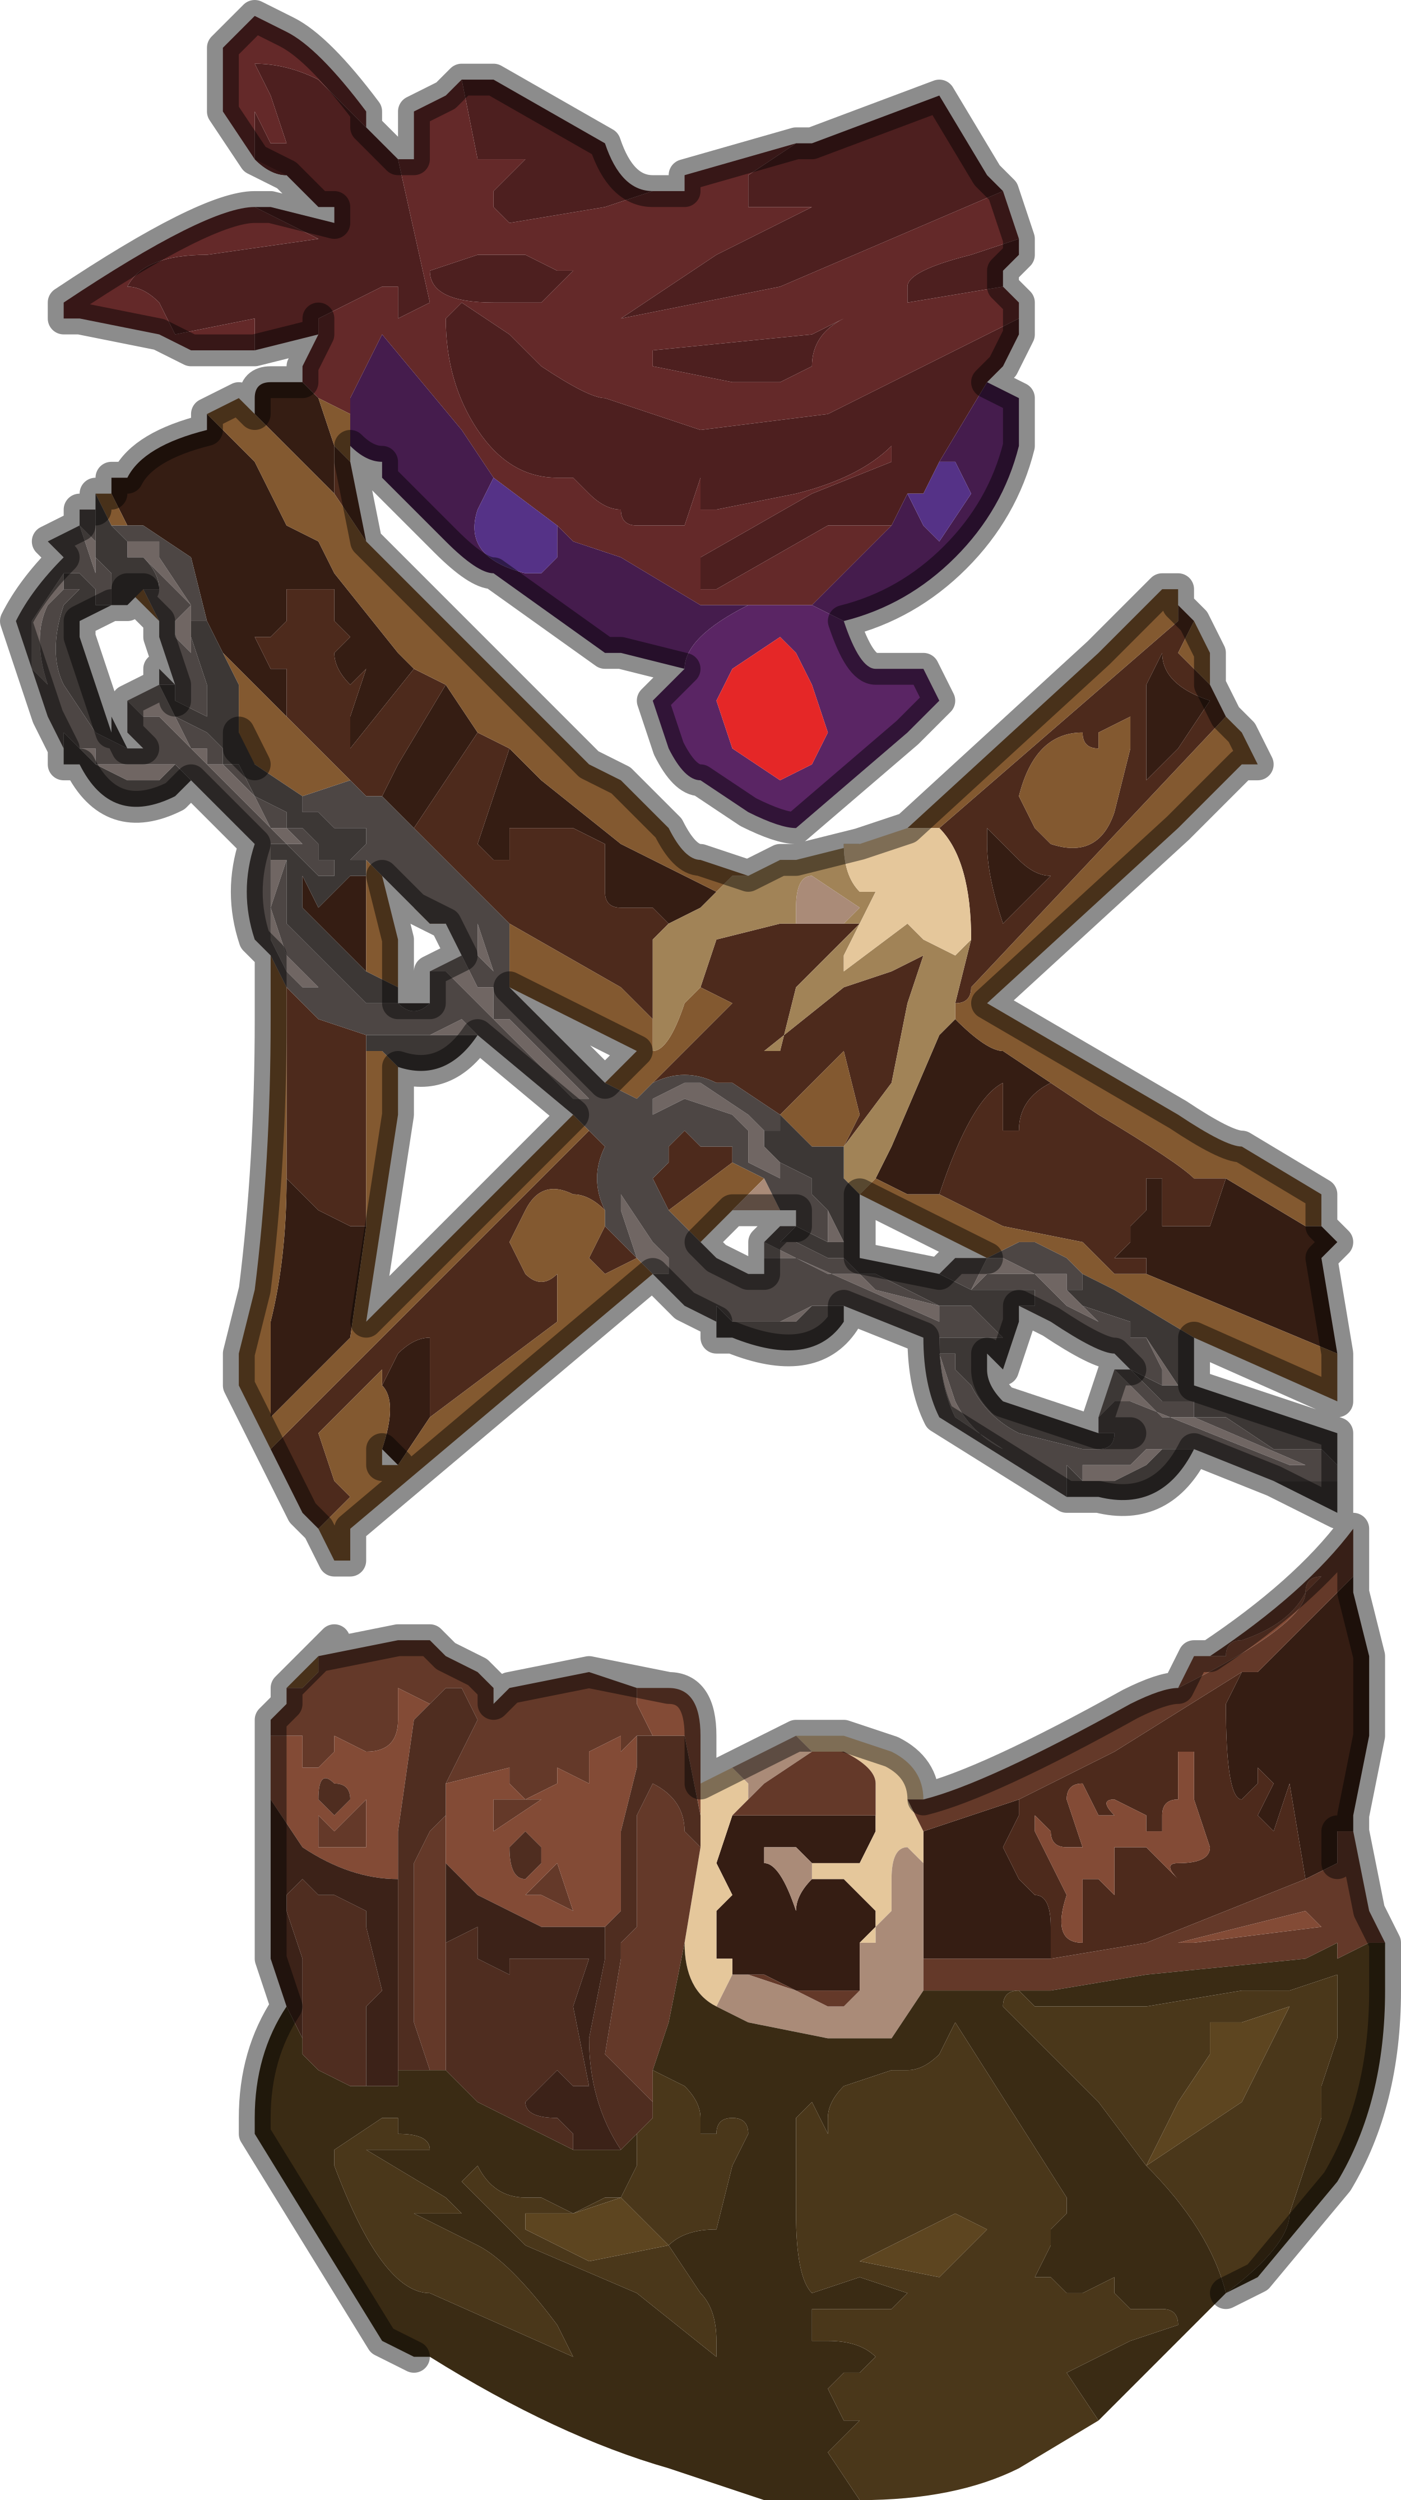 <?xml version="1.0" encoding="UTF-8" standalone="no"?>
<svg xmlns:xlink="http://www.w3.org/1999/xlink" height="7.85px" width="4.4px" xmlns="http://www.w3.org/2000/svg">
  <g transform="matrix(1.0, 0.0, 0.0, 1.0, 2.1, 3.65)">
    <path d="M0.4 -3.2 L0.45 -3.2 0.85 -3.35 1.0 -3.1 1.05 -3.05 0.35 -2.75 -0.15 -2.65 0.15 -2.85 0.45 -3.0 0.5 -3.0 0.45 -3.0 0.45 -3.0 0.3 -3.0 0.25 -3.0 0.25 -3.1 0.4 -3.2 M1.1 -2.9 L1.1 -2.85 1.05 -2.8 1.05 -2.75 0.75 -2.7 0.75 -2.75 Q0.75 -2.8 0.95 -2.85 L1.1 -2.9 M1.1 -2.65 L1.1 -2.6 1.05 -2.5 1.0 -2.45 0.85 -2.2 0.8 -2.1 0.75 -2.1 0.7 -2.0 0.65 -2.0 0.5 -2.0 0.15 -1.8 Q0.15 -1.8 0.1 -1.8 L0.1 -1.9 0.45 -2.1 0.7 -2.2 0.7 -2.25 Q0.6 -2.15 0.4 -2.1 L0.15 -2.05 0.1 -2.05 0.1 -2.15 0.1 -2.15 0.05 -2.0 -0.1 -2.0 Q-0.15 -2.0 -0.15 -2.05 -0.2 -2.05 -0.25 -2.1 L-0.3 -2.15 -0.35 -2.15 Q-0.5 -2.15 -0.6 -2.3 -0.7 -2.45 -0.7 -2.65 L-0.65 -2.7 -0.5 -2.6 -0.4 -2.5 Q-0.25 -2.4 -0.2 -2.4 L0.1 -2.3 0.5 -2.35 1.1 -2.65 M-1.1 -2.6 L-1.3 -2.55 -1.3 -2.65 -1.55 -2.6 -1.6 -2.7 Q-1.65 -2.75 -1.7 -2.75 -1.65 -2.85 -1.45 -2.85 L-1.1 -2.9 -1.1 -2.9 -1.3 -3.0 -1.25 -3.0 -1.05 -2.95 -1.05 -3.0 -1.1 -3.0 -1.15 -3.05 -1.15 -3.05 -1.2 -3.1 Q-1.25 -3.1 -1.3 -3.15 L-1.3 -3.3 -1.25 -3.2 -1.2 -3.2 -1.25 -3.35 -1.3 -3.45 Q-1.2 -3.45 -1.1 -3.4 L-0.95 -3.25 -0.85 -3.15 -0.85 -3.15 -0.75 -2.7 -0.85 -2.65 -0.85 -2.75 -0.9 -2.75 -1.0 -2.7 -1.1 -2.65 -1.1 -2.6 M-0.65 -3.4 L-0.55 -3.4 -0.2 -3.2 Q-0.15 -3.05 -0.05 -3.05 L-0.2 -3.0 -0.5 -2.95 -0.55 -3.0 -0.55 -3.05 -0.45 -3.15 -0.6 -3.15 -0.65 -3.4 M0.55 -2.65 Q0.45 -2.6 0.45 -2.5 L0.35 -2.45 0.2 -2.45 -0.05 -2.5 -0.05 -2.55 0.45 -2.6 0.55 -2.65 M1.0 -2.45 L1.0 -2.45 M0.7 -2.25 L0.75 -2.3 0.75 -2.3 0.7 -2.25 M-0.75 -2.8 L-0.6 -2.85 -0.45 -2.85 -0.35 -2.8 -0.3 -2.8 -0.4 -2.7 -0.55 -2.7 Q-0.75 -2.7 -0.75 -2.8" fill="#4d1f1f" fill-rule="evenodd" stroke="none"/>
    <path d="M0.4 -3.2 L0.25 -3.1 0.25 -3.0 0.3 -3.0 0.45 -3.0 0.45 -3.0 0.5 -3.0 0.45 -3.0 0.15 -2.85 -0.15 -2.65 0.35 -2.75 1.05 -3.05 1.1 -2.9 0.95 -2.85 Q0.75 -2.8 0.75 -2.75 L0.75 -2.7 1.05 -2.75 Q1.05 -2.75 1.1 -2.7 L1.1 -2.65 0.5 -2.35 0.1 -2.3 -0.2 -2.4 Q-0.25 -2.4 -0.4 -2.5 L-0.5 -2.6 -0.65 -2.7 -0.7 -2.65 Q-0.7 -2.45 -0.6 -2.3 -0.5 -2.15 -0.35 -2.15 L-0.3 -2.15 -0.25 -2.1 Q-0.2 -2.05 -0.15 -2.05 -0.15 -2.0 -0.1 -2.0 L0.05 -2.0 0.1 -2.15 0.1 -2.15 0.1 -2.05 0.15 -2.05 0.4 -2.1 Q0.6 -2.15 0.7 -2.25 L0.75 -2.3 0.75 -2.3 0.7 -2.25 0.7 -2.2 0.45 -2.1 0.1 -1.9 0.1 -1.8 Q0.15 -1.8 0.15 -1.8 L0.5 -2.0 0.65 -2.0 0.7 -2.0 0.45 -1.75 0.45 -1.75 0.4 -1.75 0.25 -1.75 0.15 -1.75 0.1 -1.75 -0.15 -1.9 -0.3 -1.95 -0.35 -2.0 -0.55 -2.15 -0.65 -2.3 -0.9 -2.6 -1.0 -2.4 -1.0 -2.35 -1.1 -2.4 -1.15 -2.45 -1.15 -2.5 -1.1 -2.6 -1.1 -2.65 -1.0 -2.7 -0.9 -2.75 -0.85 -2.75 -0.85 -2.65 -0.75 -2.7 -0.85 -3.15 -0.8 -3.15 -0.8 -3.3 -0.7 -3.35 -0.65 -3.4 -0.6 -3.15 -0.45 -3.15 -0.55 -3.05 -0.55 -3.0 -0.5 -2.95 -0.2 -3.0 -0.05 -3.05 -0.05 -3.05 0.05 -3.05 0.05 -3.1 0.4 -3.2 M-1.3 -2.55 L-1.5 -2.55 -1.6 -2.6 -1.85 -2.65 -1.9 -2.65 -1.9 -2.7 Q-1.45 -3.0 -1.3 -3.0 L-1.3 -3.0 -1.1 -2.9 -1.1 -2.9 -1.45 -2.85 Q-1.65 -2.85 -1.7 -2.75 -1.65 -2.75 -1.6 -2.7 L-1.55 -2.6 -1.3 -2.65 -1.3 -2.55 M-1.15 -3.05 L-1.2 -3.1 -1.3 -3.15 -1.4 -3.3 -1.4 -3.5 -1.35 -3.55 -1.3 -3.6 -1.2 -3.55 Q-1.1 -3.5 -0.95 -3.3 L-0.95 -3.25 -1.1 -3.4 Q-1.2 -3.45 -1.3 -3.45 L-1.25 -3.35 -1.2 -3.2 -1.25 -3.2 -1.3 -3.3 -1.3 -3.15 Q-1.25 -3.1 -1.2 -3.1 L-1.15 -3.05 M0.55 -2.65 L0.45 -2.6 -0.05 -2.55 -0.05 -2.5 0.2 -2.45 0.35 -2.45 0.45 -2.5 Q0.45 -2.6 0.55 -2.65 M-0.75 -2.8 Q-0.75 -2.7 -0.55 -2.7 L-0.4 -2.7 -0.3 -2.8 -0.35 -2.8 -0.45 -2.85 -0.6 -2.85 -0.75 -2.8" fill="#642929" fill-rule="evenodd" stroke="none"/>
    <path d="M1.0 -2.45 L1.1 -2.4 1.1 -2.25 Q1.05 -2.05 0.9 -1.9 0.75 -1.75 0.55 -1.7 L0.55 -1.7 0.55 -1.7 0.45 -1.75 0.7 -2.0 0.75 -2.1 0.8 -2.0 0.85 -1.95 0.95 -2.1 0.9 -2.2 0.85 -2.2 1.0 -2.45 1.0 -2.45 M0.05 -1.55 L-0.15 -1.6 -0.2 -1.6 -0.55 -1.85 Q-0.6 -1.85 -0.7 -1.95 L-0.8 -2.05 -0.85 -2.1 -0.9 -2.15 -0.9 -2.2 Q-0.95 -2.2 -1.0 -2.25 L-1.0 -2.35 -1.0 -2.4 -0.9 -2.6 -0.65 -2.3 -0.55 -2.15 -0.6 -2.05 Q-0.65 -1.9 -0.45 -1.85 L-0.4 -1.85 -0.35 -1.9 -0.35 -2.0 -0.3 -1.95 -0.15 -1.9 0.1 -1.75 0.15 -1.75 0.25 -1.75 Q0.05 -1.65 0.05 -1.55" fill="#451c4d" fill-rule="evenodd" stroke="none"/>
    <path d="M0.85 -2.2 L0.9 -2.2 0.95 -2.1 0.85 -1.95 0.8 -2.0 0.75 -2.1 0.8 -2.1 0.85 -2.2 M-0.35 -2.0 L-0.35 -1.9 -0.4 -1.85 -0.45 -1.85 Q-0.65 -1.9 -0.6 -2.05 L-0.55 -2.15 -0.35 -2.0" fill="#553287" fill-rule="evenodd" stroke="none"/>
    <path d="M0.55 -1.7 Q0.6 -1.55 0.65 -1.55 L0.8 -1.55 0.85 -1.45 0.8 -1.4 0.75 -1.35 0.4 -1.05 Q0.35 -1.05 0.25 -1.1 L0.1 -1.2 Q0.05 -1.2 0.0 -1.3 L-0.05 -1.45 0.0 -1.5 0.05 -1.55 Q0.05 -1.65 0.25 -1.75 L0.4 -1.75 0.45 -1.75 0.45 -1.75 0.55 -1.7 0.55 -1.7 M0.35 -1.65 L0.35 -1.65 0.2 -1.55 0.15 -1.45 0.2 -1.3 0.35 -1.2 0.45 -1.25 0.5 -1.35 0.45 -1.5 0.4 -1.6 0.35 -1.65" fill="#5a2564" fill-rule="evenodd" stroke="none"/>
    <path d="M2.05 0.2 L2.1 0.25 2.05 0.3 2.1 0.6 1.5 0.35 1.5 0.3 1.4 0.3 1.45 0.25 1.45 0.2 1.5 0.15 1.5 0.05 1.55 0.05 1.55 0.2 1.65 0.2 1.7 0.2 1.75 0.05 2.0 0.2 2.05 0.2 M-1.15 1.1 L-1.2 1.0 -1.25 0.9 -1.25 0.9 -1.2 1.0 -1.15 1.1 M-1.75 -2.1 L-1.75 -2.15 -1.7 -2.15 Q-1.65 -2.25 -1.45 -2.3 L-1.45 -2.35 -1.3 -2.2 -1.3 -2.2 -1.2 -2.0 -1.1 -1.95 -1.05 -1.85 -0.85 -1.6 -0.8 -1.55 -1.0 -1.3 -1.0 -1.4 -0.95 -1.55 -0.95 -1.55 -1.0 -1.5 Q-1.05 -1.55 -1.05 -1.6 L-1.05 -1.6 -1.0 -1.65 -1.05 -1.7 -1.05 -1.8 -1.2 -1.8 -1.2 -1.7 -1.25 -1.65 -1.3 -1.65 -1.25 -1.55 -1.2 -1.55 -1.2 -1.55 -1.2 -1.4 -1.3 -1.5 -1.3 -1.5 -1.4 -1.6 -1.45 -1.7 -1.5 -1.9 -1.65 -2.0 -1.7 -2.0 -1.75 -2.1 M-1.3 -2.35 L-1.3 -2.4 Q-1.3 -2.45 -1.25 -2.45 L-1.2 -2.45 -1.15 -2.45 -1.1 -2.4 -1.05 -2.25 -1.05 -2.1 -1.3 -2.35 M1.5 -1.35 L1.5 -1.5 1.55 -1.6 Q1.55 -1.5 1.7 -1.45 L1.6 -1.3 1.5 -1.2 1.5 -1.35 M0.65 0.05 L0.7 -0.05 0.85 -0.4 0.9 -0.45 Q1.0 -0.35 1.05 -0.35 L1.2 -0.25 Q1.1 -0.2 1.1 -0.1 L1.1 -0.1 1.05 -0.1 1.05 -0.1 1.05 -0.25 Q0.95 -0.2 0.85 0.1 L0.75 0.1 0.65 0.05 M0.15 -0.85 L0.1 -0.8 0.0 -0.75 -0.05 -0.8 -0.1 -0.8 -0.15 -0.8 -0.15 -0.8 Q-0.2 -0.8 -0.2 -0.85 L-0.2 -1.0 -0.3 -1.05 -0.4 -1.05 -0.5 -1.05 -0.5 -0.95 -0.55 -0.95 -0.6 -1.0 -0.5 -1.3 -0.4 -1.2 -0.15 -1.0 0.15 -0.85 M1.2 -0.9 L1.05 -0.75 Q1.0 -0.9 1.0 -1.0 L1.0 -1.05 1.1 -0.95 Q1.15 -0.9 1.2 -0.9 M0.8 2.1 L1.1 2.0 1.1 2.05 1.05 2.15 1.1 2.25 1.15 2.3 Q1.2 2.3 1.2 2.4 L1.2 2.5 0.8 2.5 0.8 2.2 0.8 2.1 M1.8 1.6 L1.85 1.6 2.15 1.3 2.15 1.35 2.2 1.55 2.2 1.8 2.15 2.05 2.15 2.1 2.1 2.1 2.1 2.2 2.0 2.25 1.95 1.95 1.9 2.1 1.85 2.05 1.9 1.95 1.85 1.9 1.85 1.95 1.8 2.0 Q1.75 2.0 1.75 1.7 L1.8 1.6 M0.2 2.05 L0.3 2.05 0.45 2.05 0.65 2.05 0.65 2.1 0.6 2.2 0.5 2.2 0.45 2.2 0.4 2.15 0.35 2.15 0.3 2.15 0.3 2.2 Q0.35 2.2 0.4 2.35 0.4 2.3 0.45 2.25 L0.55 2.25 0.65 2.35 0.65 2.4 0.6 2.45 0.6 2.6 0.55 2.6 0.45 2.6 0.4 2.6 0.3 2.55 0.25 2.55 0.2 2.55 0.2 2.5 0.15 2.5 0.15 2.35 0.2 2.3 0.15 2.2 0.2 2.05 M-0.7 -1.5 L-0.6 -1.35 -0.7 -1.2 -0.8 -1.05 -0.9 -1.15 -0.85 -1.25 -0.7 -1.5 M-1.05 -0.7 L-1.1 -0.75 -1.15 -0.8 -1.15 -0.9 -1.1 -0.8 Q-1.05 -0.85 -1.0 -0.9 L-0.95 -0.9 -0.95 -0.6 -1.05 -0.7 -1.05 -0.7 M-1.2 0.05 L-1.15 0.1 -1.1 0.15 -1.0 0.2 -0.95 0.2 -1.0 0.55 -1.25 0.8 -1.25 0.8 -1.25 0.5 Q-1.2 0.3 -1.2 0.05 M-0.9 0.7 L-0.85 0.6 Q-0.8 0.55 -0.75 0.55 L-0.75 0.8 -0.85 0.95 -0.9 0.9 -0.9 0.9 Q-0.85 0.75 -0.9 0.7" fill="#351d13" fill-rule="evenodd" stroke="none"/>
    <path d="M-1.0 -2.2 L-1.0 -2.2 -0.95 -1.95 -1.05 -2.1 -1.05 -2.25 -1.0 -2.2 -1.0 -2.2 M1.6 -1.75 L1.65 -1.7 1.6 -1.6 1.65 -1.55 1.7 -1.5 1.7 -1.5 1.75 -1.4 0.95 -0.55 Q0.95 -0.5 0.9 -0.5 L0.95 -0.7 0.95 -0.7 Q0.95 -0.95 0.85 -1.05 L1.6 -1.7 1.6 -1.75 M-1.1 1.15 L-1.15 1.1 -1.2 1.0 -1.25 0.9 -1.05 0.7 -0.95 0.6 -0.4 0.05 -0.25 -0.1 -0.2 -0.05 Q-0.25 0.05 -0.2 0.15 L-0.2 0.2 -0.1 0.3 -0.2 0.35 -0.2 0.35 -0.25 0.3 -0.2 0.2 -0.2 0.15 Q-0.25 0.1 -0.3 0.1 -0.4 0.05 -0.45 0.15 L-0.5 0.25 -0.45 0.35 Q-0.4 0.4 -0.35 0.35 L-0.35 0.5 -0.75 0.8 -0.75 0.55 Q-0.8 0.55 -0.85 0.6 L-0.9 0.7 -0.9 0.65 -1.0 0.75 -1.1 0.85 -1.05 1.0 -1.05 1.0 -1.0 1.05 -1.05 1.1 -1.1 1.15 M1.5 -1.35 L1.5 -1.2 1.6 -1.3 1.7 -1.45 Q1.55 -1.5 1.55 -1.6 L1.5 -1.5 1.5 -1.35 M1.35 -1.3 Q1.3 -1.3 1.3 -1.35 1.15 -1.35 1.1 -1.15 L1.15 -1.05 1.2 -1.0 Q1.35 -0.95 1.4 -1.1 L1.45 -1.3 1.45 -1.35 1.45 -1.4 1.35 -1.35 1.35 -1.3 M0.55 -0.75 L0.6 -0.75 0.5 -0.65 0.45 -0.6 0.4 -0.55 0.35 -0.35 0.3 -0.35 0.55 -0.55 0.7 -0.6 0.8 -0.65 0.75 -0.5 0.7 -0.25 0.55 -0.05 0.6 -0.15 0.55 -0.35 0.35 -0.15 0.2 -0.25 0.15 -0.25 Q0.05 -0.3 -0.05 -0.25 L0.0 -0.3 0.2 -0.5 0.2 -0.5 0.1 -0.55 0.15 -0.7 0.35 -0.75 0.35 -0.75 0.4 -0.75 0.55 -0.75 M0.0 -0.75 L-0.05 -0.7 -0.05 -0.45 -0.15 -0.55 -0.5 -0.75 -0.6 -0.85 -0.8 -1.05 -0.7 -1.2 -0.6 -1.35 -0.5 -1.3 -0.6 -1.0 -0.55 -0.95 -0.5 -0.95 -0.5 -1.05 -0.4 -1.05 -0.3 -1.05 -0.2 -1.0 -0.2 -0.85 Q-0.2 -0.8 -0.15 -0.8 L-0.15 -0.8 -0.1 -0.8 -0.05 -0.8 0.0 -0.75 M0.0 0.15 L0.0 0.15 -0.05 0.05 0.0 0.0 0.0 -0.05 0.05 -0.1 0.1 -0.05 0.2 -0.05 0.2 0.0 0.0 0.15 M1.2 -0.9 Q1.15 -0.9 1.1 -0.95 L1.0 -1.05 1.0 -1.0 Q1.0 -0.9 1.05 -0.75 L1.2 -0.9 M0.85 0.1 Q0.95 -0.2 1.05 -0.25 L1.05 -0.1 1.05 -0.1 1.1 -0.1 1.1 -0.1 Q1.1 -0.2 1.2 -0.25 L1.35 -0.15 Q1.6 0.0 1.65 0.05 L1.75 0.05 1.7 0.2 1.65 0.2 1.55 0.2 1.55 0.05 1.5 0.05 1.5 0.15 1.45 0.2 1.45 0.25 1.4 0.3 1.5 0.3 1.5 0.35 1.4 0.35 1.3 0.25 1.05 0.2 0.85 0.1 M1.1 2.0 L1.4 1.85 1.8 1.6 1.75 1.7 Q1.75 2.0 1.8 2.0 L1.85 1.95 1.85 1.9 1.9 1.95 1.85 2.05 1.9 2.1 1.95 1.95 2.0 2.25 1.5 2.45 1.2 2.5 1.2 2.4 Q1.2 2.3 1.15 2.3 L1.1 2.25 1.05 2.15 1.1 2.05 1.1 2.0 M1.4 2.0 Q1.35 2.0 1.4 2.05 L1.35 2.05 1.3 1.95 Q1.25 1.95 1.25 2.0 L1.3 2.15 1.25 2.15 Q1.2 2.15 1.2 2.1 L1.15 2.05 1.15 2.1 1.2 2.2 1.25 2.3 Q1.2 2.45 1.3 2.45 L1.3 2.25 1.35 2.25 1.4 2.3 1.4 2.15 1.5 2.15 1.6 2.25 Q1.55 2.2 1.6 2.2 1.7 2.2 1.7 2.15 L1.65 2.0 1.65 1.85 1.6 1.85 1.6 2.0 Q1.55 2.0 1.55 2.05 L1.55 2.1 1.5 2.1 1.5 2.05 1.4 2.0 M-1.2 -1.4 L-1.2 -1.55 -1.2 -1.55 -1.25 -1.55 -1.3 -1.65 -1.25 -1.65 -1.2 -1.7 -1.2 -1.8 -1.05 -1.8 -1.05 -1.7 -1.0 -1.65 -1.05 -1.6 -1.05 -1.6 Q-1.05 -1.55 -1.0 -1.5 L-0.95 -1.55 -0.95 -1.55 -1.0 -1.4 -1.0 -1.3 -0.8 -1.55 -0.7 -1.5 -0.85 -1.25 -0.9 -1.15 -0.9 -1.15 -0.95 -1.15 -1.0 -1.2 -1.2 -1.4 M-0.95 -0.6 L-0.95 -0.6 -1.05 -0.7 -1.05 -0.7 -0.95 -0.6 -0.95 -0.6 M-1.2 0.05 L-1.2 -0.55 -1.1 -0.45 -0.95 -0.4 -0.95 -0.35 -0.95 0.2 -1.0 0.2 -1.1 0.15 -1.15 0.1 -1.2 0.05" fill="#4d2a1c" fill-rule="evenodd" stroke="none"/>
    <path d="M-1.0 -2.25 L-1.0 -2.2 -1.0 -2.2 -1.05 -2.25 -1.1 -2.4 -1.0 -2.35 -1.0 -2.25 M-0.95 -1.95 L-0.9 -1.9 -0.6 -1.6 -0.35 -1.35 -0.3 -1.3 -0.25 -1.25 -0.15 -1.2 -0.1 -1.15 0.0 -1.05 Q0.05 -0.95 0.1 -0.95 L0.25 -0.9 0.2 -0.9 0.15 -0.85 -0.15 -1.0 -0.4 -1.2 -0.5 -1.3 -0.6 -1.35 -0.7 -1.5 -0.8 -1.55 -0.85 -1.6 -1.05 -1.85 -1.1 -1.95 -1.2 -2.0 -1.3 -2.2 -1.3 -2.2 -1.45 -2.35 -1.35 -2.4 -1.3 -2.35 -1.05 -2.1 -0.95 -1.95 M0.75 -1.05 L1.35 -1.6 1.55 -1.8 1.6 -1.8 1.6 -1.75 1.6 -1.7 0.85 -1.05 0.8 -1.05 0.75 -1.05 M1.65 -1.7 L1.7 -1.6 1.7 -1.5 1.7 -1.5 1.65 -1.55 1.6 -1.6 1.65 -1.7 M1.75 -1.4 L1.8 -1.35 1.85 -1.25 1.8 -1.25 1.75 -1.2 1.7 -1.15 1.6 -1.05 1.0 -0.5 1.6 -0.15 Q1.75 -0.05 1.8 -0.05 L2.05 0.1 2.05 0.2 2.0 0.2 1.75 0.05 1.65 0.05 Q1.6 0.0 1.35 -0.15 L1.2 -0.25 1.05 -0.35 Q1.0 -0.35 0.9 -0.45 L0.85 -0.4 0.9 -0.45 0.9 -0.5 Q0.95 -0.5 0.95 -0.55 L1.75 -1.4 M2.1 0.6 L2.1 0.75 1.65 0.55 1.4 0.4 1.3 0.35 1.25 0.3 1.15 0.25 1.1 0.25 1.0 0.3 0.6 0.1 0.65 0.05 0.75 0.1 0.85 0.1 1.05 0.2 1.3 0.25 1.4 0.35 1.5 0.35 2.1 0.6 M-0.05 0.35 L-1.0 1.15 -1.0 1.25 -1.05 1.25 -1.1 1.15 -1.1 1.15 -1.05 1.1 -1.0 1.05 -1.05 1.0 -1.05 1.0 -1.1 0.85 -1.0 0.75 -0.9 0.65 -0.9 0.7 Q-0.85 0.75 -0.9 0.9 L-0.9 0.9 -0.9 0.95 -0.85 0.95 -0.75 0.8 -0.35 0.5 -0.35 0.35 Q-0.4 0.4 -0.45 0.35 L-0.5 0.25 -0.45 0.15 Q-0.4 0.05 -0.3 0.1 -0.25 0.1 -0.2 0.15 L-0.2 0.15 -0.2 0.2 -0.25 0.3 -0.2 0.35 -0.2 0.35 -0.1 0.3 -0.05 0.35 M-1.25 0.9 L-1.3 0.8 -1.35 0.7 -1.35 0.6 -1.3 0.4 Q-1.25 0.0 -1.25 -0.45 L-1.25 -0.65 -1.2 -0.55 -1.2 0.05 Q-1.2 0.3 -1.25 0.5 L-1.25 0.8 -1.25 0.8 -1.0 0.55 -0.95 0.2 -0.95 -0.35 -0.9 -0.35 -0.9 -0.35 -0.85 -0.3 -0.85 -0.15 -0.95 0.5 -0.9 0.45 -0.9 0.45 -0.6 0.15 -0.5 0.05 -0.3 -0.15 -0.25 -0.1 -0.4 0.05 -0.95 0.6 -1.05 0.7 -1.25 0.9 -1.25 0.9 M-1.3 -1.0 L-1.3 -1.0 -1.3 -1.0 M-1.8 -2.1 L-1.75 -2.1 -1.7 -2.0 -1.75 -2.0 -1.8 -2.1 M1.35 -1.3 L1.35 -1.35 1.45 -1.4 1.45 -1.35 1.45 -1.3 1.4 -1.1 Q1.35 -0.95 1.2 -1.0 L1.15 -1.05 1.1 -1.15 Q1.15 -1.35 1.3 -1.35 1.3 -1.3 1.35 -1.3 M0.1 -0.55 L0.2 -0.5 0.2 -0.5 0.0 -0.3 -0.05 -0.25 -0.1 -0.2 -0.1 -0.2 -0.2 -0.25 -0.1 -0.35 -0.5 -0.55 -0.5 -0.75 -0.15 -0.55 -0.05 -0.45 -0.05 -0.35 Q0.0 -0.35 0.05 -0.5 L0.1 -0.55 M0.35 -0.15 L0.55 -0.35 0.6 -0.15 0.55 -0.05 0.55 -0.05 0.45 -0.05 0.35 -0.15 M0.2 0.0 L0.3 0.05 0.2 0.15 0.1 0.25 0.0 0.15 0.2 0.0 M-1.2 1.65 L-1.1 1.55 -1.05 1.5 -1.1 1.55 -1.1 1.6 -1.15 1.65 -1.2 1.65 -1.2 1.65 M-1.7 -1.8 L-1.65 -1.8 -1.6 -1.7 -1.6 -1.65 -1.6 -1.7 -1.7 -1.8 M-1.4 -1.6 L-1.3 -1.5 -1.3 -1.5 -1.2 -1.4 -1.0 -1.2 -1.15 -1.15 -1.15 -1.15 -1.3 -1.25 -1.3 -1.25 -1.35 -1.3 -1.35 -1.35 -1.35 -1.5 -1.4 -1.6 M-0.85 -0.55 L-0.95 -0.6 -0.95 -0.9 -0.95 -0.95 -0.9 -0.9 -0.75 -0.75 -0.7 -0.75 -0.8 -0.8 -0.9 -0.9 -0.85 -0.7 -0.85 -0.55 M-0.95 -0.6 L-0.95 -0.6" fill="#835930" fill-rule="evenodd" stroke="none"/>
    <path d="M0.35 -1.65 L0.4 -1.6 0.45 -1.5 0.5 -1.35 0.45 -1.25 0.35 -1.2 0.2 -1.3 0.15 -1.45 0.2 -1.55 0.35 -1.65 0.35 -1.65" fill="#e52727" fill-rule="evenodd" stroke="none"/>
    <path d="M0.25 -0.9 L0.35 -0.95 0.4 -0.95 0.6 -1.0 0.55 -1.0 Q0.55 -0.9 0.6 -0.85 L0.65 -0.85 0.6 -0.75 0.55 -0.65 0.55 -0.6 0.75 -0.75 0.8 -0.7 0.9 -0.65 0.95 -0.7 0.95 -0.7 0.9 -0.5 0.9 -0.45 0.85 -0.4 0.7 -0.05 0.65 0.05 0.6 0.1 0.55 0.05 0.55 -0.05 0.7 -0.25 0.75 -0.5 0.8 -0.65 0.7 -0.6 0.55 -0.55 0.3 -0.35 0.35 -0.35 0.4 -0.55 0.45 -0.6 0.5 -0.65 0.6 -0.75 0.55 -0.75 0.6 -0.8 0.45 -0.9 Q0.4 -0.9 0.4 -0.8 L0.4 -0.75 0.35 -0.75 0.35 -0.75 0.15 -0.7 0.1 -0.55 0.05 -0.5 Q0.0 -0.35 -0.05 -0.35 L-0.05 -0.45 -0.05 -0.7 0.0 -0.75 0.1 -0.8 0.15 -0.85 0.2 -0.9 0.25 -0.9" fill="#a18357" fill-rule="evenodd" stroke="none"/>
    <path d="M0.6 -1.0 L0.75 -1.05 0.8 -1.05 0.85 -1.05 Q0.95 -0.95 0.95 -0.7 L0.9 -0.65 0.8 -0.7 0.75 -0.75 0.55 -0.6 0.55 -0.65 0.6 -0.75 0.65 -0.85 0.6 -0.85 Q0.55 -0.9 0.55 -1.0 L0.6 -1.0 M0.8 2.0 L0.75 2.0 0.8 2.1 0.8 2.2 0.75 2.15 Q0.7 2.15 0.7 2.25 L0.7 2.35 0.65 2.4 0.65 2.45 0.6 2.45 0.65 2.4 0.65 2.35 0.55 2.25 0.45 2.25 0.45 2.2 0.5 2.2 0.6 2.2 0.65 2.1 0.65 2.05 0.65 1.95 Q0.65 1.9 0.55 1.85 L0.45 1.85 0.4 1.8 0.55 1.8 0.7 1.85 Q0.8 1.9 0.8 2.0 M0.1 1.95 L0.2 1.9 0.25 1.95 0.25 2.0 0.2 2.05 0.15 2.2 0.2 2.3 0.15 2.35 0.15 2.5 0.2 2.5 0.2 2.55 0.15 2.65 Q0.05 2.6 0.05 2.45 L0.1 2.15 0.1 2.05 0.1 1.95" fill="#e5c79b" fill-rule="evenodd" stroke="none"/>
    <path d="M0.4 -0.75 L0.4 -0.8 Q0.4 -0.9 0.45 -0.9 L0.6 -0.8 0.55 -0.75 0.4 -0.75 M0.3 0.05 L0.35 0.15 0.3 0.15 0.25 0.15 0.2 0.15 0.3 0.05 M0.2 1.9 L0.3 1.85 0.4 1.8 0.45 1.85 0.3 1.95 0.25 2.0 0.25 1.95 0.2 1.9 M0.8 2.5 L0.8 2.6 0.7 2.75 0.5 2.75 0.25 2.7 0.15 2.65 0.2 2.55 0.25 2.55 0.4 2.6 0.4 2.65 Q0.4 2.65 0.4 2.6 L0.5 2.65 0.55 2.65 0.6 2.6 0.6 2.45 0.65 2.45 0.65 2.4 0.7 2.35 0.7 2.25 Q0.7 2.15 0.75 2.15 L0.8 2.2 0.8 2.5 M0.45 2.25 Q0.4 2.3 0.4 2.35 0.35 2.2 0.3 2.2 L0.3 2.15 0.35 2.15 0.4 2.15 0.45 2.2 0.45 2.25" fill="#aa8b78" fill-rule="evenodd" stroke="none"/>
    <path d="M1.6 1.65 Q2.0 1.45 2.0 1.35 L2.05 1.3 2.1 1.3 2.05 1.3 Q2.0 1.3 2.0 1.35 1.95 1.45 1.8 1.5 1.75 1.5 1.75 1.55 L1.7 1.55 Q2.0 1.35 2.15 1.15 L2.15 1.3 1.85 1.6 1.8 1.6 1.4 1.85 1.1 2.0 0.8 2.1 0.75 2.0 0.8 2.0 Q1.0 1.95 1.45 1.7 1.55 1.65 1.6 1.65 M2.1 2.1 L2.15 2.1 2.2 2.35 2.25 2.45 2.2 2.45 2.1 2.5 2.1 2.45 2.0 2.5 1.5 2.55 1.2 2.6 0.8 2.6 0.8 2.5 1.2 2.5 1.5 2.45 2.0 2.25 2.1 2.2 2.1 2.1 M-1.25 1.8 L-1.25 1.75 -1.2 1.7 -1.2 1.65 -1.2 1.65 -1.15 1.65 -1.1 1.6 -1.1 1.55 -0.85 1.5 -0.75 1.5 -0.7 1.55 -0.6 1.6 -0.55 1.65 -0.55 1.7 -0.5 1.65 -0.25 1.6 -0.1 1.65 -0.1 1.7 -0.05 1.8 -0.1 1.8 -0.15 1.85 -0.15 1.8 -0.25 1.85 -0.25 1.85 -0.25 1.95 -0.35 1.9 -0.35 1.95 -0.45 2.0 -0.5 1.95 -0.5 1.9 -0.7 1.95 -0.6 1.75 -0.65 1.65 -0.7 1.65 -0.75 1.7 -0.75 1.7 -0.85 1.65 -0.85 1.75 Q-0.85 1.85 -0.95 1.85 L-1.05 1.8 -1.1 1.8 -1.05 1.8 -1.05 1.85 -1.1 1.9 Q-1.1 1.9 -1.15 1.9 L-1.15 1.8 -1.25 1.8 M2.05 2.4 L2.0 2.35 1.6 2.45 1.65 2.45 2.05 2.4 M0.65 2.05 L0.45 2.05 0.3 2.05 0.2 2.05 0.25 2.0 0.3 1.95 0.45 1.85 0.55 1.85 Q0.65 1.9 0.65 1.95 L0.65 2.05 M0.15 2.5 L0.2 2.5 0.15 2.5 M0.25 2.55 L0.3 2.55 0.4 2.6 0.45 2.6 0.55 2.6 0.6 2.6 0.55 2.65 0.5 2.65 0.4 2.6 Q0.4 2.65 0.4 2.65 L0.4 2.6 0.25 2.55 M0.1 2.15 L0.05 2.45 0.0 2.7 -0.05 2.85 -0.05 2.95 -0.2 2.8 -0.15 2.5 -0.15 2.45 -0.1 2.4 -0.1 2.05 -0.05 1.95 Q0.05 2.0 0.05 2.1 L0.1 2.15 M-0.1 3.05 L-0.05 3.0 -0.1 3.05 -0.1 3.05 M-1.1 2.15 L-1.1 2.05 -1.05 2.1 -0.95 2.0 -0.95 2.15 -1.0 2.15 -1.1 2.15 M-0.75 2.85 L-0.8 2.7 -0.8 2.6 -0.8 2.3 -0.8 2.2 -0.75 2.1 -0.7 2.05 -0.7 2.2 -0.7 2.45 -0.7 2.85 -0.75 2.85 M-0.55 2.1 L-0.55 2.0 -0.45 2.0 -0.4 2.0 -0.55 2.1 M-0.45 2.3 L-0.45 2.3 -0.4 2.25 -0.35 2.2 -0.3 2.35 -0.3 2.35 -0.4 2.3 -0.45 2.3" fill="#643929" fill-rule="evenodd" stroke="none"/>
    <path d="M1.7 1.55 L1.75 1.55 Q1.75 1.5 1.8 1.5 1.95 1.45 2.0 1.35 2.0 1.3 2.05 1.3 L2.1 1.3 2.05 1.3 2.0 1.35 Q2.0 1.45 1.6 1.65 L1.65 1.55 1.7 1.55 M-1.25 2.0 L-1.25 1.8 -1.15 1.8 -1.15 1.9 Q-1.1 1.9 -1.1 1.9 L-1.05 1.85 -1.05 1.8 -1.1 1.8 -1.05 1.8 -0.95 1.85 Q-0.85 1.85 -0.85 1.75 L-0.85 1.65 -0.75 1.7 -0.8 1.75 -0.85 2.1 -0.85 2.25 Q-1.0 2.25 -1.15 2.15 L-1.25 2.0 M0.0 1.65 Q0.1 1.65 0.1 1.8 L0.1 1.95 0.1 2.05 0.05 1.8 -0.05 1.8 -0.1 1.7 -0.1 1.65 0.0 1.65 M2.05 2.4 L1.65 2.45 1.6 2.45 2.0 2.35 2.05 2.4 M-0.1 1.8 L-0.1 1.9 -0.15 2.1 -0.15 2.35 -0.2 2.4 -0.4 2.4 -0.6 2.3 -0.7 2.2 -0.7 2.05 -0.7 1.95 -0.5 1.9 -0.5 1.95 -0.45 2.0 -0.35 1.95 -0.35 1.9 -0.25 1.95 -0.25 1.85 -0.25 1.85 -0.15 1.8 -0.15 1.85 -0.1 1.8 M1.4 2.0 L1.5 2.05 1.5 2.1 1.55 2.1 1.55 2.05 Q1.55 2.0 1.6 2.0 L1.6 1.85 1.65 1.85 1.65 2.0 1.7 2.15 Q1.7 2.2 1.6 2.2 1.55 2.2 1.6 2.25 L1.5 2.15 1.4 2.15 1.4 2.3 1.35 2.25 1.3 2.25 1.3 2.45 Q1.2 2.45 1.25 2.3 L1.2 2.2 1.15 2.1 1.15 2.05 1.2 2.1 Q1.2 2.15 1.25 2.15 L1.3 2.15 1.25 2.0 Q1.25 1.95 1.3 1.95 L1.35 2.05 1.4 2.05 Q1.35 2.0 1.4 2.0 M-1.1 2.0 L-1.05 2.05 -1.0 2.0 Q-1.0 1.95 -1.05 1.95 -1.1 1.9 -1.1 2.0 M-1.1 2.15 L-1.0 2.15 -0.95 2.15 -0.95 2.0 -1.05 2.1 -1.1 2.05 -1.1 2.15 M-0.55 2.1 L-0.4 2.0 -0.45 2.0 -0.55 2.0 -0.55 2.1 M-0.4 2.15 L-0.45 2.1 -0.5 2.15 Q-0.5 2.25 -0.45 2.25 L-0.4 2.2 -0.4 2.15 M-0.45 2.3 L-0.4 2.3 -0.3 2.35 -0.3 2.35 -0.35 2.2 -0.4 2.25 -0.45 2.3 -0.45 2.3" fill="#834b36" fill-rule="evenodd" stroke="none"/>
    <path d="M0.1 2.05 L0.1 2.15 0.05 2.1 Q0.05 2.0 -0.05 1.95 L-0.1 2.05 -0.1 2.4 -0.15 2.45 -0.15 2.5 -0.2 2.8 -0.05 2.95 -0.05 3.0 -0.1 3.05 -0.15 3.1 -0.15 3.1 Q-0.25 2.95 -0.25 2.75 L-0.2 2.5 -0.2 2.4 -0.15 2.35 -0.15 2.1 -0.1 1.9 -0.1 1.8 -0.05 1.8 0.05 1.8 0.1 2.05 M-0.75 1.7 L-0.75 1.7 -0.7 1.65 -0.65 1.65 -0.6 1.75 -0.7 1.95 -0.7 2.05 -0.75 2.1 -0.8 2.2 -0.8 2.3 -0.8 2.6 -0.8 2.7 -0.75 2.85 -0.85 2.85 -0.85 2.9 -0.85 2.35 -0.85 2.25 -0.85 2.1 -0.8 1.75 -0.75 1.7 M-1.1 2.0 Q-1.1 1.9 -1.05 1.95 -1.0 1.95 -1.0 2.0 L-1.05 2.05 -1.1 2.0 M-1.15 2.8 L-1.15 2.7 -1.15 2.5 -1.2 2.35 -1.2 2.3 -1.15 2.25 -1.1 2.3 -1.05 2.3 -0.95 2.35 -0.95 2.4 -0.9 2.6 -0.95 2.65 -0.95 2.9 -1.0 2.9 -1.0 2.9 -1.1 2.85 -1.15 2.8 M-0.7 2.85 L-0.7 2.45 -0.7 2.45 -0.6 2.4 -0.6 2.5 -0.5 2.55 -0.5 2.5 -0.4 2.5 -0.35 2.5 -0.25 2.5 -0.3 2.65 -0.25 2.9 -0.3 2.9 -0.35 2.85 -0.35 2.85 -0.4 2.9 -0.45 2.95 Q-0.45 3.0 -0.35 3.0 L-0.3 3.05 -0.3 3.1 -0.5 3.0 -0.6 2.95 -0.7 2.85 M-0.4 2.15 L-0.4 2.2 -0.45 2.25 Q-0.5 2.25 -0.5 2.15 L-0.45 2.1 -0.4 2.15" fill="#4f2d20" fill-rule="evenodd" stroke="none"/>
    <path d="M2.25 2.45 L2.25 2.6 Q2.25 2.95 2.1 3.2 L1.85 3.5 1.75 3.55 1.65 3.65 1.35 3.95 1.25 3.8 1.45 3.7 1.6 3.65 Q1.6 3.6 1.55 3.6 L1.45 3.6 1.4 3.55 1.4 3.5 1.3 3.55 1.25 3.55 1.2 3.5 1.15 3.5 1.2 3.4 1.2 3.35 1.25 3.3 1.25 3.25 0.9 2.7 0.85 2.8 Q0.8 2.85 0.75 2.85 L0.7 2.85 0.55 2.9 Q0.5 2.95 0.5 3.0 L0.5 3.05 0.45 2.95 0.4 3.0 0.4 3.3 Q0.4 3.5 0.45 3.55 L0.6 3.5 0.75 3.55 0.7 3.6 0.45 3.6 0.45 3.7 0.5 3.7 Q0.6 3.7 0.65 3.75 L0.6 3.8 0.55 3.8 0.5 3.85 0.55 3.95 0.6 3.95 0.5 4.05 0.6 4.2 0.55 4.2 0.3 4.2 0.0 4.1 Q-0.35 4.0 -0.75 3.75 L-0.8 3.75 -0.9 3.7 -1.3 3.05 -1.3 3.05 -1.3 3.0 Q-1.3 2.8 -1.2 2.65 L-1.15 2.75 -1.15 2.8 -1.1 2.85 -1.0 2.9 -1.0 2.9 -0.95 2.9 -0.9 2.9 -0.85 2.9 -0.85 2.85 -0.75 2.85 -0.7 2.85 -0.6 2.95 -0.5 3.0 -0.3 3.1 -0.3 3.1 -0.25 3.1 -0.25 3.1 -0.15 3.1 -0.1 3.05 -0.1 3.15 -0.15 3.25 -0.2 3.25 -0.3 3.3 -0.4 3.25 -0.45 3.25 Q-0.55 3.25 -0.6 3.15 L-0.65 3.2 -0.6 3.25 -0.45 3.4 -0.1 3.55 0.15 3.75 0.15 3.7 Q0.15 3.6 0.1 3.55 L0.0 3.4 Q0.05 3.35 0.15 3.35 L0.2 3.15 0.25 3.05 Q0.25 3.0 0.2 3.0 0.15 3.0 0.15 3.05 L0.1 3.05 0.1 3.0 Q0.1 2.95 0.05 2.9 L-0.05 2.85 0.0 2.7 0.05 2.45 Q0.05 2.6 0.15 2.65 L0.25 2.7 0.5 2.75 0.7 2.75 0.8 2.6 1.2 2.6 1.5 2.55 2.0 2.5 2.1 2.45 2.1 2.5 2.2 2.45 2.25 2.45 M1.5 3.15 Q1.7 3.35 1.75 3.55 1.95 3.4 1.95 3.3 L2.05 3.0 2.05 2.9 2.1 2.75 2.1 2.55 1.95 2.6 1.8 2.6 1.5 2.65 1.3 2.65 1.15 2.65 1.1 2.6 Q1.05 2.6 1.05 2.65 L1.35 2.95 1.5 3.15 M-0.9 3.0 L-1.05 3.1 -1.05 3.15 Q-0.9 3.55 -0.75 3.55 L-0.3 3.75 -0.35 3.65 Q-0.5 3.45 -0.6 3.4 L-0.8 3.3 -0.7 3.3 -0.65 3.3 -0.6 3.35 -0.6 3.35 -0.7 3.25 -0.95 3.1 -0.9 3.1 -0.85 3.1 -0.8 3.1 -0.75 3.1 Q-0.75 3.05 -0.85 3.05 L-0.85 3.0 -0.9 3.0" fill="#3a2b14" fill-rule="evenodd" stroke="none"/>
    <path d="M1.35 3.95 L1.1 4.1 Q0.9 4.2 0.6 4.2 L0.5 4.05 0.6 3.95 0.55 3.95 0.5 3.85 0.55 3.8 0.6 3.8 0.65 3.75 Q0.6 3.7 0.5 3.7 L0.45 3.7 0.45 3.6 0.7 3.6 0.75 3.55 0.6 3.5 0.45 3.55 Q0.4 3.5 0.4 3.3 L0.4 3.0 0.45 2.95 0.5 3.05 0.5 3.0 Q0.5 2.95 0.55 2.9 L0.7 2.85 0.75 2.85 Q0.8 2.85 0.85 2.8 L0.9 2.7 1.25 3.25 1.25 3.3 1.2 3.35 1.2 3.4 1.15 3.5 1.2 3.5 1.25 3.55 1.3 3.55 1.4 3.5 1.4 3.55 1.45 3.6 1.55 3.6 Q1.6 3.6 1.6 3.65 L1.45 3.7 1.25 3.8 1.35 3.95 M-0.05 3.0 L-0.05 2.95 -0.05 2.85 0.05 2.9 Q0.1 2.95 0.1 3.0 L0.1 3.05 0.15 3.05 Q0.15 3.0 0.2 3.0 0.25 3.0 0.25 3.05 L0.2 3.15 0.15 3.35 Q0.05 3.35 0.0 3.4 L0.1 3.55 Q0.15 3.6 0.15 3.7 L0.15 3.75 -0.1 3.55 -0.45 3.4 -0.6 3.25 -0.65 3.2 -0.6 3.15 Q-0.55 3.25 -0.45 3.25 L-0.4 3.25 -0.3 3.3 -0.2 3.25 -0.15 3.25 -0.1 3.15 -0.1 3.05 -0.1 3.05 -0.05 3.0 M1.5 3.15 L1.8 2.95 1.95 2.65 1.8 2.7 1.7 2.7 1.7 2.8 1.6 2.95 1.55 3.05 1.5 3.15 1.35 2.95 1.05 2.65 Q1.05 2.6 1.1 2.6 L1.15 2.65 1.3 2.65 1.5 2.65 1.8 2.6 1.95 2.6 2.1 2.55 2.1 2.75 2.05 2.9 2.05 3.0 1.95 3.3 Q1.95 3.4 1.75 3.55 1.7 3.35 1.5 3.15 M0.6 3.45 L0.85 3.5 1.0 3.35 0.9 3.3 0.6 3.45 M-0.9 3.0 L-0.85 3.0 -0.85 3.05 Q-0.75 3.05 -0.75 3.1 L-0.8 3.1 -0.85 3.1 -0.9 3.1 -0.95 3.1 -0.7 3.25 -0.6 3.35 -0.6 3.35 -0.65 3.3 -0.7 3.3 -0.8 3.3 -0.6 3.4 Q-0.5 3.45 -0.35 3.65 L-0.3 3.75 -0.75 3.55 Q-0.9 3.55 -1.05 3.15 L-1.05 3.1 -0.9 3.0 M-0.15 3.25 L-0.15 3.25 -0.3 3.3 -0.45 3.3 -0.45 3.35 -0.25 3.45 0.0 3.4 -0.15 3.25" fill="#4a371a" fill-rule="evenodd" stroke="none"/>
    <path d="M1.5 3.15 L1.55 3.05 1.6 2.95 1.7 2.8 1.7 2.7 1.8 2.7 1.95 2.65 1.8 2.95 1.5 3.15 M0.6 3.45 L0.9 3.3 1.0 3.35 0.85 3.5 0.6 3.45 M-0.15 3.25 L0.0 3.4 -0.25 3.45 -0.45 3.35 -0.45 3.3 -0.3 3.3 -0.15 3.25 -0.15 3.25" fill="#5d4520" fill-rule="evenodd" stroke="none"/>
    <path d="M-1.2 2.65 L-1.25 2.5 -1.25 2.0 -1.15 2.15 Q-1.0 2.25 -0.85 2.25 L-0.85 2.35 -0.85 2.9 -0.9 2.9 -0.95 2.9 -0.95 2.65 -0.9 2.6 -0.95 2.4 -0.95 2.35 -1.05 2.3 -1.1 2.3 -1.15 2.25 -1.2 2.3 -1.2 2.35 -1.15 2.5 -1.15 2.7 -1.15 2.8 -1.15 2.75 -1.2 2.65 M-0.2 2.4 L-0.2 2.5 -0.25 2.75 Q-0.25 2.95 -0.15 3.1 L-0.15 3.1 -0.25 3.1 -0.25 3.1 -0.3 3.1 -0.3 3.1 -0.3 3.05 -0.35 3.0 Q-0.45 3.0 -0.45 2.95 L-0.4 2.9 -0.35 2.85 -0.35 2.85 -0.3 2.9 -0.25 2.9 -0.3 2.65 -0.25 2.5 -0.35 2.5 -0.4 2.5 -0.5 2.5 -0.5 2.55 -0.6 2.5 -0.6 2.4 -0.7 2.45 -0.7 2.45 -0.7 2.2 -0.6 2.3 -0.4 2.4 -0.2 2.4" fill="#3c2218" fill-rule="evenodd" stroke="none"/>
    <path d="M-1.85 -2.0 L-1.85 -2.05 -1.85 -2.0 -1.8 -1.95 -1.8 -1.9 -1.8 -1.85 -1.8 -1.85 -1.85 -2.0 M0.5 0.15 L0.55 0.25 0.5 0.25 0.5 0.15 M0.85 0.55 L0.85 0.6 0.9 0.75 Q0.95 0.85 1.05 0.9 L0.9 0.8 Q0.85 0.7 0.85 0.55 M0.3 -0.05 L0.35 0.0 0.35 0.05 0.25 0.0 0.25 -0.1 0.2 -0.15 0.05 -0.2 -0.05 -0.15 -0.05 -0.2 0.05 -0.25 0.05 -0.25 0.1 -0.25 0.25 -0.15 0.3 -0.1 0.3 -0.05 M1.55 0.7 L1.55 0.65 1.5 0.55 1.6 0.7 1.55 0.7 M1.3 0.45 L1.35 0.5 1.25 0.45 1.15 0.35 1.0 0.35 0.95 0.4 1.0 0.3 1.05 0.3 1.15 0.35 1.25 0.35 1.25 0.4 1.3 0.45 M1.4 0.65 L1.5 0.75 1.55 0.8 1.6 0.8 1.65 0.8 2.0 0.95 1.95 0.95 1.45 0.75 1.4 0.75 1.35 0.8 1.4 0.65 M1.3 1.0 L1.3 0.95 1.4 0.95 1.45 0.95 1.5 0.9 1.55 0.9 1.5 0.95 1.4 1.0 1.35 1.0 1.3 1.0 M0.3 0.25 L0.5 0.35 0.55 0.35 0.6 0.35 0.65 0.4 0.85 0.45 0.85 0.5 0.9 0.5 0.85 0.5 0.4 0.3 0.3 0.3 0.3 0.35 0.3 0.25 M0.2 0.5 L0.25 0.5 0.35 0.5 0.45 0.45 0.5 0.45 0.45 0.45 0.4 0.5 0.35 0.5 0.3 0.5 0.25 0.5 0.2 0.5 M-1.9 -1.85 L-1.9 -1.8 -1.95 -1.75 Q-2.0 -1.65 -1.95 -1.5 L-1.95 -1.5 -2.0 -1.55 Q-2.0 -1.6 -2.0 -1.7 L-1.9 -1.85 -1.9 -1.85 M-1.7 -1.9 L-1.7 -1.95 -1.7 -1.95 -1.65 -1.95 -1.65 -1.95 -1.6 -1.95 -1.6 -1.9 -1.5 -1.75 -1.5 -1.7 -1.5 -1.6 -1.55 -1.65 -1.55 -1.7 -1.5 -1.75 -1.55 -1.8 -1.65 -1.9 -1.65 -1.9 -1.7 -1.9 M-1.5 -1.7 L-1.5 -1.7 M-1.45 -1.4 L-1.45 -1.45 -1.45 -1.4 -1.45 -1.4 M-1.85 -1.3 L-1.8 -1.3 -1.8 -1.25 Q-1.8 -1.25 -1.75 -1.25 L-1.75 -1.25 -1.6 -1.25 -1.55 -1.25 -1.55 -1.25 -1.6 -1.2 -1.6 -1.2 -1.7 -1.2 -1.7 -1.2 -1.8 -1.25 -1.8 -1.25 -1.85 -1.3 M-1.25 -0.95 L-1.2 -0.95 -1.25 -0.8 -1.2 -0.65 -1.15 -0.6 -1.1 -0.55 -1.1 -0.55 -1.15 -0.55 -1.2 -0.6 -1.25 -0.7 -1.25 -0.75 -1.25 -0.95 M-1.6 -1.5 L-1.55 -1.4 -1.5 -1.3 -1.45 -1.3 -1.45 -1.25 -1.4 -1.25 -1.35 -1.2 -1.3 -1.15 -1.25 -1.05 -1.2 -1.05 -1.2 -1.05 -1.15 -1.0 -1.2 -1.0 -1.2 -1.0 -1.25 -1.05 -1.6 -1.4 -1.65 -1.4 -1.7 -1.45 -1.6 -1.5 M-0.6 -0.65 L-0.6 -0.75 -0.55 -0.6 -0.6 -0.65 M-0.65 -0.65 L-0.65 -0.65 -0.6 -0.55 -0.55 -0.55 -0.55 -0.45 -0.5 -0.45 -0.5 -0.45 -0.4 -0.35 -0.25 -0.2 -0.2 -0.15 -0.25 -0.2 -0.3 -0.2 -0.65 -0.55 -0.7 -0.6 -0.7 -0.6 -0.75 -0.6 -0.65 -0.65 M-0.6 -0.4 L-0.65 -0.4 -0.7 -0.4 -0.75 -0.4 -0.8 -0.4 -0.85 -0.4 -0.85 -0.4 -0.9 -0.4 -0.9 -0.4 -0.85 -0.4 -0.85 -0.4 -0.75 -0.4 -0.75 -0.4 -0.65 -0.45 -0.6 -0.4 M-0.15 0.0 L-0.15 0.1 -0.05 0.25 0.0 0.3 0.0 0.35 -0.05 0.35 -0.1 0.3 -0.15 0.15 -0.15 0.0" fill="#706663" fill-rule="evenodd" stroke="none"/>
    <path d="M2.1 0.95 L2.1 1.0 2.0 1.0 1.95 1.0 1.9 1.0 1.65 0.9 1.55 0.9 1.5 0.9 1.45 0.95 1.4 0.95 1.3 0.95 1.3 1.0 1.25 0.95 1.25 1.05 0.85 0.8 Q0.8 0.7 0.8 0.55 L0.55 0.45 0.5 0.45 0.45 0.45 0.35 0.5 0.25 0.5 0.2 0.5 0.15 0.45 0.15 0.5 0.05 0.45 -0.05 0.35 -0.1 0.3 -0.2 0.2 -0.2 0.15 Q-0.25 0.05 -0.2 -0.05 L-0.25 -0.1 -0.3 -0.15 -0.6 -0.4 -0.65 -0.45 -0.75 -0.4 -0.75 -0.4 -0.85 -0.4 -0.85 -0.4 -0.9 -0.4 -0.9 -0.4 -0.95 -0.4 -0.95 -0.4 -1.1 -0.45 -1.2 -0.55 -1.25 -0.65 -1.3 -0.7 Q-1.35 -0.85 -1.3 -1.0 L-1.5 -1.2 -1.55 -1.25 -1.55 -1.25 -1.6 -1.25 -1.75 -1.25 -1.75 -1.25 Q-1.8 -1.25 -1.8 -1.25 L-1.8 -1.3 -1.85 -1.3 -1.9 -1.35 -1.9 -1.3 -1.95 -1.4 -2.05 -1.7 Q-2.0 -1.8 -1.9 -1.9 L-1.95 -1.95 -1.85 -2.0 -1.8 -1.85 -1.8 -1.85 -1.8 -1.9 -1.8 -1.95 -1.85 -2.0 -1.85 -2.05 -1.8 -2.05 -1.8 -1.95 -1.8 -1.9 -1.75 -1.85 -1.75 -1.85 -1.75 -1.8 -1.75 -1.75 -1.8 -1.75 -1.8 -1.8 -1.85 -1.85 -1.85 -1.85 -1.9 -1.85 -1.9 -1.85 -1.9 -1.85 -2.0 -1.7 Q-2.0 -1.6 -2.0 -1.55 L-1.95 -1.5 -1.95 -1.5 Q-2.0 -1.65 -1.95 -1.75 L-1.9 -1.8 -1.85 -1.8 -1.9 -1.75 -1.9 -1.75 Q-1.95 -1.6 -1.9 -1.5 L-1.8 -1.35 -1.8 -1.35 -1.7 -1.3 -1.7 -1.3 -1.65 -1.3 -1.65 -1.3 -1.7 -1.35 -1.7 -1.45 -1.65 -1.4 -1.6 -1.4 -1.25 -1.05 -1.2 -1.0 -1.2 -1.0 -1.15 -1.0 -1.2 -1.05 -1.2 -1.05 -1.25 -1.05 -1.3 -1.15 -1.35 -1.2 -1.4 -1.25 -1.45 -1.25 -1.45 -1.3 -1.5 -1.3 -1.55 -1.4 -1.6 -1.5 -1.55 -1.4 -1.45 -1.35 -1.45 -1.35 -1.4 -1.3 -1.4 -1.25 -1.35 -1.25 -1.3 -1.15 -1.2 -1.1 -1.2 -1.05 -1.15 -1.05 -1.15 -1.05 -1.1 -1.0 -1.1 -0.95 -1.05 -0.95 -1.05 -0.9 -1.1 -0.9 -1.15 -0.95 -1.15 -0.95 -1.2 -1.0 -1.25 -1.0 -1.25 -0.95 -1.25 -0.75 -1.25 -0.7 -1.2 -0.6 -1.15 -0.55 -1.1 -0.55 -1.1 -0.55 -1.15 -0.6 -1.2 -0.65 -1.25 -0.8 -1.2 -0.95 -1.2 -0.9 -1.2 -0.85 -1.2 -0.75 -1.05 -0.6 -0.95 -0.5 -0.9 -0.5 -0.85 -0.5 -0.85 -0.5 Q-0.8 -0.45 -0.75 -0.5 L-0.75 -0.5 -0.75 -0.5 -0.75 -0.6 -0.7 -0.6 -0.7 -0.6 -0.65 -0.55 -0.3 -0.2 -0.25 -0.2 -0.2 -0.15 -0.25 -0.2 -0.4 -0.35 -0.5 -0.45 -0.5 -0.45 -0.55 -0.45 -0.55 -0.55 -0.6 -0.55 -0.65 -0.65 -0.65 -0.65 -0.7 -0.75 -0.75 -0.75 -0.9 -0.9 -0.95 -0.95 -0.95 -0.95 -1.0 -0.95 -0.95 -1.0 -0.95 -1.05 -1.05 -1.05 -1.1 -1.1 -1.15 -1.1 -1.15 -1.15 -1.15 -1.15 -1.0 -1.2 -0.95 -1.15 -0.9 -1.15 -0.9 -1.15 -0.8 -1.05 -0.6 -0.85 -0.5 -0.75 -0.5 -0.55 -0.5 -0.55 -0.2 -0.25 -0.1 -0.2 -0.1 -0.2 -0.05 -0.25 Q0.05 -0.3 0.15 -0.25 L0.2 -0.25 0.35 -0.15 0.35 -0.1 0.3 -0.1 0.3 -0.05 0.35 0.0 0.35 0.0 0.45 0.05 0.45 0.1 0.5 0.15 0.5 0.25 0.4 0.2 0.35 0.25 0.4 0.25 0.5 0.3 0.55 0.3 0.6 0.35 0.65 0.35 0.85 0.45 0.9 0.45 0.95 0.45 1.0 0.5 1.05 0.55 1.0 0.55 0.9 0.55 0.85 0.55 Q0.85 0.7 0.9 0.8 L1.05 0.9 Q0.95 0.85 0.9 0.75 L0.85 0.6 0.9 0.6 0.9 0.65 0.95 0.7 Q1.0 0.8 1.1 0.85 L1.3 0.9 1.35 0.9 Q1.4 0.9 1.4 0.85 L1.45 0.85 1.35 0.85 1.35 0.8 1.4 0.75 1.45 0.75 1.95 0.95 2.0 0.95 1.65 0.8 1.6 0.8 1.55 0.8 1.5 0.75 1.4 0.65 1.45 0.65 1.4 0.6 Q1.35 0.6 1.2 0.5 L1.1 0.45 1.15 0.45 1.15 0.4 1.1 0.4 1.0 0.4 0.95 0.4 0.85 0.35 0.9 0.3 1.0 0.3 1.1 0.25 1.15 0.25 1.25 0.3 1.3 0.35 1.3 0.4 1.25 0.4 1.25 0.35 1.15 0.35 1.05 0.3 1.0 0.3 0.95 0.4 1.0 0.35 1.15 0.35 1.25 0.45 1.35 0.5 1.3 0.45 1.45 0.5 1.45 0.55 1.5 0.55 1.55 0.65 1.55 0.7 1.45 0.65 1.5 0.7 1.55 0.75 1.6 0.75 1.65 0.75 1.65 0.8 1.75 0.8 1.9 0.9 2.0 0.9 2.05 0.9 2.1 0.95 M0.3 -0.05 L0.3 -0.1 0.25 -0.15 0.1 -0.25 0.05 -0.25 0.05 -0.25 -0.05 -0.2 -0.05 -0.15 0.05 -0.2 0.2 -0.15 0.25 -0.1 0.25 0.0 0.35 0.05 0.35 0.0 0.3 -0.05 M0.2 0.0 L0.2 -0.05 0.1 -0.05 0.05 -0.1 0.0 -0.05 0.0 0.0 -0.05 0.05 0.0 0.15 0.0 0.15 0.1 0.25 0.15 0.3 0.25 0.35 0.3 0.35 0.3 0.3 0.4 0.3 0.85 0.5 0.9 0.5 0.85 0.5 0.85 0.45 0.65 0.4 0.6 0.35 0.55 0.35 0.5 0.35 0.3 0.25 0.35 0.2 0.4 0.2 0.4 0.15 0.35 0.15 0.3 0.05 0.2 0.0 M-1.65 -1.8 L-1.65 -1.8 -1.6 -1.8 -1.6 -1.8 Q-1.6 -1.85 -1.65 -1.9 L-1.7 -1.9 -1.7 -1.9 -1.65 -1.9 -1.65 -1.9 -1.55 -1.8 -1.5 -1.75 -1.55 -1.7 -1.55 -1.65 -1.5 -1.6 -1.5 -1.7 -1.5 -1.75 -1.6 -1.9 -1.6 -1.95 -1.65 -1.95 -1.65 -1.95 -1.7 -1.95 -1.7 -1.95 -1.75 -2.0 -1.7 -2.0 -1.65 -2.0 -1.5 -1.9 -1.45 -1.7 -1.5 -1.7 -1.5 -1.65 -1.45 -1.5 -1.45 -1.45 -1.45 -1.4 -1.55 -1.45 -1.55 -1.5 -1.6 -1.65 -1.6 -1.7 -1.65 -1.8 M-1.55 -1.5 L-1.6 -1.5 -1.6 -1.55 -1.55 -1.5 M-1.3 -1.0 L-1.3 -1.0 M-0.6 -0.65 L-0.55 -0.6 -0.6 -0.75 -0.6 -0.65 M-0.6 -0.4 L-0.6 -0.4 M-0.2 0.15 L-0.2 0.15 M-0.15 0.0 L-0.15 0.15 -0.1 0.3 -0.05 0.35 0.0 0.35 0.0 0.3 -0.05 0.25 -0.15 0.1 -0.15 0.0" fill="#4d4644" fill-rule="evenodd" stroke="none"/>
    <path d="M1.65 0.55 L1.65 0.7 2.1 0.85 2.1 0.95 2.05 0.9 2.0 0.9 1.9 0.9 1.75 0.8 1.65 0.8 1.65 0.75 1.6 0.75 1.55 0.75 1.5 0.7 1.45 0.65 1.55 0.7 1.6 0.7 1.5 0.55 1.45 0.55 1.45 0.5 1.3 0.45 1.25 0.4 1.3 0.4 1.3 0.35 1.4 0.4 1.65 0.55 M2.1 1.0 L2.1 1.1 1.9 1.0 1.95 1.0 2.0 1.0 2.1 1.0 M1.65 0.9 Q1.55 1.1 1.35 1.05 L1.3 1.05 1.25 1.05 1.25 0.95 1.3 1.0 1.35 1.0 1.4 1.0 1.5 0.95 1.55 0.9 1.65 0.9 M0.55 0.45 L0.55 0.5 Q0.45 0.65 0.2 0.55 L0.15 0.55 0.15 0.5 0.15 0.45 0.2 0.5 0.25 0.5 0.3 0.5 0.35 0.5 0.4 0.5 0.45 0.45 0.5 0.45 0.55 0.45 M-1.5 -1.2 L-1.55 -1.15 Q-1.75 -1.05 -1.85 -1.25 L-1.9 -1.25 -1.9 -1.3 -1.9 -1.35 -1.85 -1.3 -1.8 -1.25 -1.8 -1.25 -1.7 -1.2 -1.7 -1.2 -1.6 -1.2 -1.6 -1.2 -1.55 -1.25 -1.5 -1.2 M-1.8 -2.05 L-1.8 -2.1 -1.75 -2.0 -1.7 -1.95 -1.7 -1.9 -1.7 -1.9 -1.65 -1.9 Q-1.6 -1.85 -1.6 -1.8 L-1.6 -1.8 -1.65 -1.8 -1.65 -1.8 -1.7 -1.75 -1.75 -1.75 -1.85 -1.7 -1.85 -1.65 -1.8 -1.5 -1.75 -1.35 -1.75 -1.4 -1.7 -1.3 -1.7 -1.3 -1.8 -1.35 -1.8 -1.35 -1.9 -1.5 Q-1.95 -1.6 -1.9 -1.75 L-1.9 -1.75 -1.85 -1.8 -1.9 -1.8 -1.9 -1.85 -1.9 -1.85 -1.85 -1.85 -1.85 -1.85 -1.8 -1.8 -1.8 -1.75 -1.75 -1.75 -1.75 -1.8 -1.75 -1.85 -1.75 -1.85 -1.8 -1.9 -1.8 -1.95 -1.8 -2.05 M0.55 -0.05 L0.55 0.05 0.6 0.1 0.6 0.3 0.85 0.35 0.95 0.4 1.0 0.4 1.1 0.4 1.15 0.4 1.15 0.45 1.1 0.45 1.1 0.5 1.05 0.65 1.0 0.6 1.0 0.65 Q1.0 0.7 1.05 0.75 L1.35 0.85 1.4 0.85 Q1.4 0.9 1.35 0.9 L1.3 0.9 1.1 0.85 Q1.0 0.8 0.95 0.7 L0.9 0.65 0.9 0.6 0.85 0.6 0.85 0.55 0.9 0.55 1.0 0.55 1.05 0.55 1.0 0.5 0.95 0.45 0.9 0.45 0.85 0.45 0.65 0.35 0.6 0.35 0.55 0.3 0.5 0.3 0.4 0.25 0.35 0.25 0.4 0.2 0.5 0.25 0.55 0.25 0.5 0.15 0.45 0.1 0.45 0.05 0.35 0.0 0.35 0.0 0.3 -0.05 0.3 -0.1 0.35 -0.1 0.35 -0.15 0.45 -0.05 0.55 -0.05 0.55 -0.05 M-1.7 -1.8 L-1.65 -1.8 -1.7 -1.8 M-1.45 -1.7 L-1.4 -1.6 -1.35 -1.5 -1.35 -1.35 -1.35 -1.35 -1.3 -1.25 -1.15 -1.15 -1.15 -1.1 -1.1 -1.1 -1.05 -1.05 -0.95 -1.05 -0.95 -1.0 -1.0 -0.95 -0.95 -0.95 -0.95 -0.95 -0.95 -0.9 -1.0 -0.9 Q-1.05 -0.85 -1.1 -0.8 L-1.15 -0.9 -1.15 -0.8 -1.1 -0.75 -1.05 -0.7 -0.95 -0.6 -0.95 -0.6 -0.85 -0.55 -0.85 -0.5 -0.75 -0.5 -0.75 -0.5 Q-0.8 -0.45 -0.85 -0.5 L-0.85 -0.5 -0.9 -0.5 -0.95 -0.5 -1.05 -0.6 -1.2 -0.75 -1.2 -0.85 -1.2 -0.9 -1.2 -0.95 -1.25 -0.95 -1.25 -1.0 -1.2 -1.0 -1.15 -0.95 -1.15 -0.95 -1.1 -0.9 -1.05 -0.9 -1.05 -0.95 -1.1 -0.95 -1.1 -1.0 -1.15 -1.05 -1.15 -1.05 -1.2 -1.05 -1.2 -1.1 -1.3 -1.15 -1.35 -1.25 -1.4 -1.25 -1.4 -1.3 -1.45 -1.35 -1.45 -1.35 -1.55 -1.4 -1.6 -1.5 -1.55 -1.5 -1.55 -1.45 -1.45 -1.4 -1.45 -1.4 -1.45 -1.45 -1.45 -1.5 -1.5 -1.65 -1.5 -1.7 -1.5 -1.7 -1.45 -1.7 M-0.95 -0.35 L-0.95 -0.4 -0.95 -0.4 -0.9 -0.4 -0.85 -0.4 -0.85 -0.4 -0.8 -0.4 -0.75 -0.4 -0.7 -0.4 -0.65 -0.4 -0.6 -0.4 -0.6 -0.4 Q-0.7 -0.25 -0.85 -0.3 L-0.9 -0.35 -0.9 -0.35 -0.95 -0.35" fill="#3c3735" fill-rule="evenodd" stroke="none"/>
    <path d="M1.05 -3.05 L1.0 -3.1 0.85 -3.35 0.45 -3.2 0.4 -3.2 0.05 -3.1 0.05 -3.05 -0.05 -3.05 -0.05 -3.05 Q-0.15 -3.05 -0.2 -3.2 L-0.55 -3.4 -0.65 -3.4 -0.7 -3.35 -0.8 -3.3 -0.8 -3.15 -0.85 -3.15 -0.85 -3.15 -0.95 -3.25 -0.95 -3.3 Q-1.1 -3.5 -1.2 -3.55 L-1.3 -3.6 -1.35 -3.55 -1.4 -3.5 -1.4 -3.3 -1.3 -3.15 -1.2 -3.1 -1.15 -3.05 -1.15 -3.05 -1.1 -3.0 -1.05 -3.0 -1.05 -2.95 -1.25 -3.0 -1.3 -3.0 -1.3 -3.0 Q-1.45 -3.0 -1.9 -2.7 L-1.9 -2.65 -1.85 -2.65 -1.6 -2.6 -1.5 -2.55 -1.3 -2.55 -1.1 -2.6 -1.1 -2.65 -1.1 -2.6 -1.15 -2.5 -1.15 -2.45 -1.2 -2.45 -1.25 -2.45 Q-1.3 -2.45 -1.3 -2.4 L-1.3 -2.35 -1.35 -2.4 -1.45 -2.35 -1.45 -2.3 Q-1.65 -2.25 -1.7 -2.15 L-1.75 -2.15 -1.75 -2.1 -1.8 -2.1 -1.8 -2.05 -1.85 -2.05 -1.85 -2.0 -1.95 -1.95 -1.9 -1.9 Q-2.0 -1.8 -2.05 -1.7 L-1.95 -1.4 -1.9 -1.3 -1.9 -1.25 -1.85 -1.25 Q-1.75 -1.05 -1.55 -1.15 L-1.5 -1.2 -1.3 -1.0 -1.3 -1.0 Q-1.35 -0.85 -1.3 -0.7 L-1.25 -0.65 -1.25 -0.45 Q-1.25 0.0 -1.3 0.4 L-1.35 0.6 -1.35 0.7 -1.3 0.8 -1.25 0.9 -1.2 1.0 -1.15 1.1 -1.1 1.15 -1.1 1.15 -1.05 1.25 -1.0 1.25 -1.0 1.15 -0.05 0.35 0.05 0.45 0.15 0.5 0.15 0.55 0.2 0.55 Q0.45 0.65 0.55 0.5 L0.55 0.45 0.8 0.55 Q0.8 0.7 0.85 0.8 L1.25 1.05 1.3 1.05 1.35 1.05 Q1.55 1.1 1.65 0.9 L1.9 1.0 2.1 1.1 2.1 1.0 2.1 0.95 2.1 0.85 1.65 0.7 1.65 0.55 2.1 0.75 2.1 0.6 2.05 0.3 2.1 0.25 2.05 0.2 2.05 0.1 1.8 -0.05 Q1.75 -0.05 1.6 -0.15 L1.0 -0.5 1.6 -1.05 1.7 -1.15 1.75 -1.2 1.8 -1.25 1.85 -1.25 1.8 -1.35 1.75 -1.4 1.7 -1.5 1.7 -1.6 1.65 -1.7 1.6 -1.75 1.6 -1.8 1.55 -1.8 1.35 -1.6 0.75 -1.05 0.6 -1.0 0.4 -0.95 0.35 -0.95 0.25 -0.9 0.1 -0.95 Q0.05 -0.95 0.0 -1.05 L-0.1 -1.15 -0.15 -1.2 -0.25 -1.25 -0.3 -1.3 -0.35 -1.35 -0.6 -1.6 -0.9 -1.9 -0.95 -1.95 -1.0 -2.2 -1.0 -2.2 -1.0 -2.25 Q-0.95 -2.2 -0.9 -2.2 L-0.9 -2.15 -0.85 -2.1 -0.8 -2.05 -0.7 -1.95 Q-0.6 -1.85 -0.55 -1.85 L-0.2 -1.6 -0.15 -1.6 0.05 -1.55 0.0 -1.5 -0.05 -1.45 0.0 -1.3 Q0.05 -1.2 0.1 -1.2 L0.25 -1.1 Q0.35 -1.05 0.4 -1.05 L0.75 -1.35 0.8 -1.4 0.85 -1.45 0.8 -1.55 0.65 -1.55 Q0.6 -1.55 0.55 -1.7 L0.55 -1.7 Q0.75 -1.75 0.9 -1.9 1.05 -2.05 1.1 -2.25 L1.1 -2.4 1.0 -2.45 1.0 -2.45 1.0 -2.45 1.05 -2.5 1.1 -2.6 1.1 -2.65 1.1 -2.7 Q1.05 -2.75 1.05 -2.75 L1.05 -2.8 1.1 -2.85 1.1 -2.9 1.05 -3.05 M1.4 0.85 L1.35 0.85 1.05 0.75 Q1.0 0.7 1.0 0.65 L1.0 0.6 1.05 0.65 1.1 0.5 1.1 0.45 1.2 0.5 Q1.35 0.6 1.4 0.6 L1.45 0.65 1.4 0.65 1.35 0.8 1.35 0.85 1.45 0.85 1.4 0.85 M0.85 0.35 L0.6 0.3 0.6 0.1 1.0 0.3 0.9 0.3 0.85 0.35 M0.35 0.15 L0.4 0.15 0.4 0.2 0.35 0.2 0.3 0.25 0.3 0.35 0.25 0.35 0.15 0.3 0.1 0.25 0.2 0.15 0.25 0.15 0.3 0.15 0.35 0.15 M1.6 1.65 Q1.55 1.65 1.45 1.7 1.0 1.95 0.8 2.0 0.8 1.9 0.7 1.85 L0.55 1.8 0.4 1.8 0.3 1.85 0.2 1.9 0.1 1.95 0.1 1.8 Q0.1 1.65 0.0 1.65 L-0.25 1.6 -0.5 1.65 -0.55 1.7 -0.55 1.65 -0.6 1.6 -0.7 1.55 -0.75 1.5 -0.85 1.5 -1.1 1.55 -1.05 1.5 -1.1 1.55 -1.2 1.65 -1.2 1.7 -1.25 1.75 -1.25 1.8 -1.25 2.0 -1.25 2.5 -1.2 2.65 Q-1.3 2.8 -1.3 3.0 L-1.3 3.05 -1.3 3.05 -0.9 3.7 -0.8 3.75 M2.15 1.3 L2.15 1.15 Q2.0 1.35 1.7 1.55 L1.65 1.55 1.6 1.65 M2.15 2.1 L2.15 2.05 2.2 1.8 2.2 1.55 2.15 1.35 2.15 1.3 M2.15 2.1 L2.2 2.35 2.25 2.45 2.25 2.6 Q2.25 2.95 2.1 3.2 L1.85 3.5 1.75 3.55 M2.1 2.1 L2.1 2.2 2.1 2.1 M-1.7 -1.3 L-1.75 -1.4 -1.75 -1.35 -1.8 -1.5 -1.85 -1.65 -1.85 -1.7 -1.75 -1.75 -1.7 -1.75 -1.65 -1.8 -1.7 -1.8 -1.6 -1.7 -1.6 -1.65 -1.55 -1.5 -1.55 -1.45 -1.55 -1.5 -1.6 -1.55 -1.6 -1.5 -1.7 -1.45 -1.7 -1.35 -1.65 -1.3 -1.65 -1.3 -1.7 -1.3 M-0.75 -0.5 L-0.85 -0.5 -0.85 -0.55 -0.85 -0.7 -0.9 -0.9 -0.8 -0.8 -0.7 -0.75 -0.65 -0.65 -0.75 -0.6 -0.75 -0.5 -0.75 -0.5 M-1.3 -1.25 L-1.35 -1.35 -1.35 -1.35 -1.35 -1.3 -1.3 -1.25 -1.3 -1.25 M-0.85 -0.3 Q-0.7 -0.25 -0.6 -0.4 L-0.3 -0.15 -0.5 0.05 -0.6 0.15 -0.9 0.45 -0.9 0.45 -0.95 0.5 -0.85 -0.15 -0.85 -0.3 M-0.5 -0.55 L-0.5 -0.55 -0.2 -0.25 -0.1 -0.35 -0.5 -0.55 M-0.85 0.95 L-0.9 0.95 -0.9 0.9 -0.85 0.95 Z" fill="none" stroke="#000000" stroke-linecap="round" stroke-linejoin="round" stroke-opacity="0.451" stroke-width="0.1"/>
  </g>
</svg>
